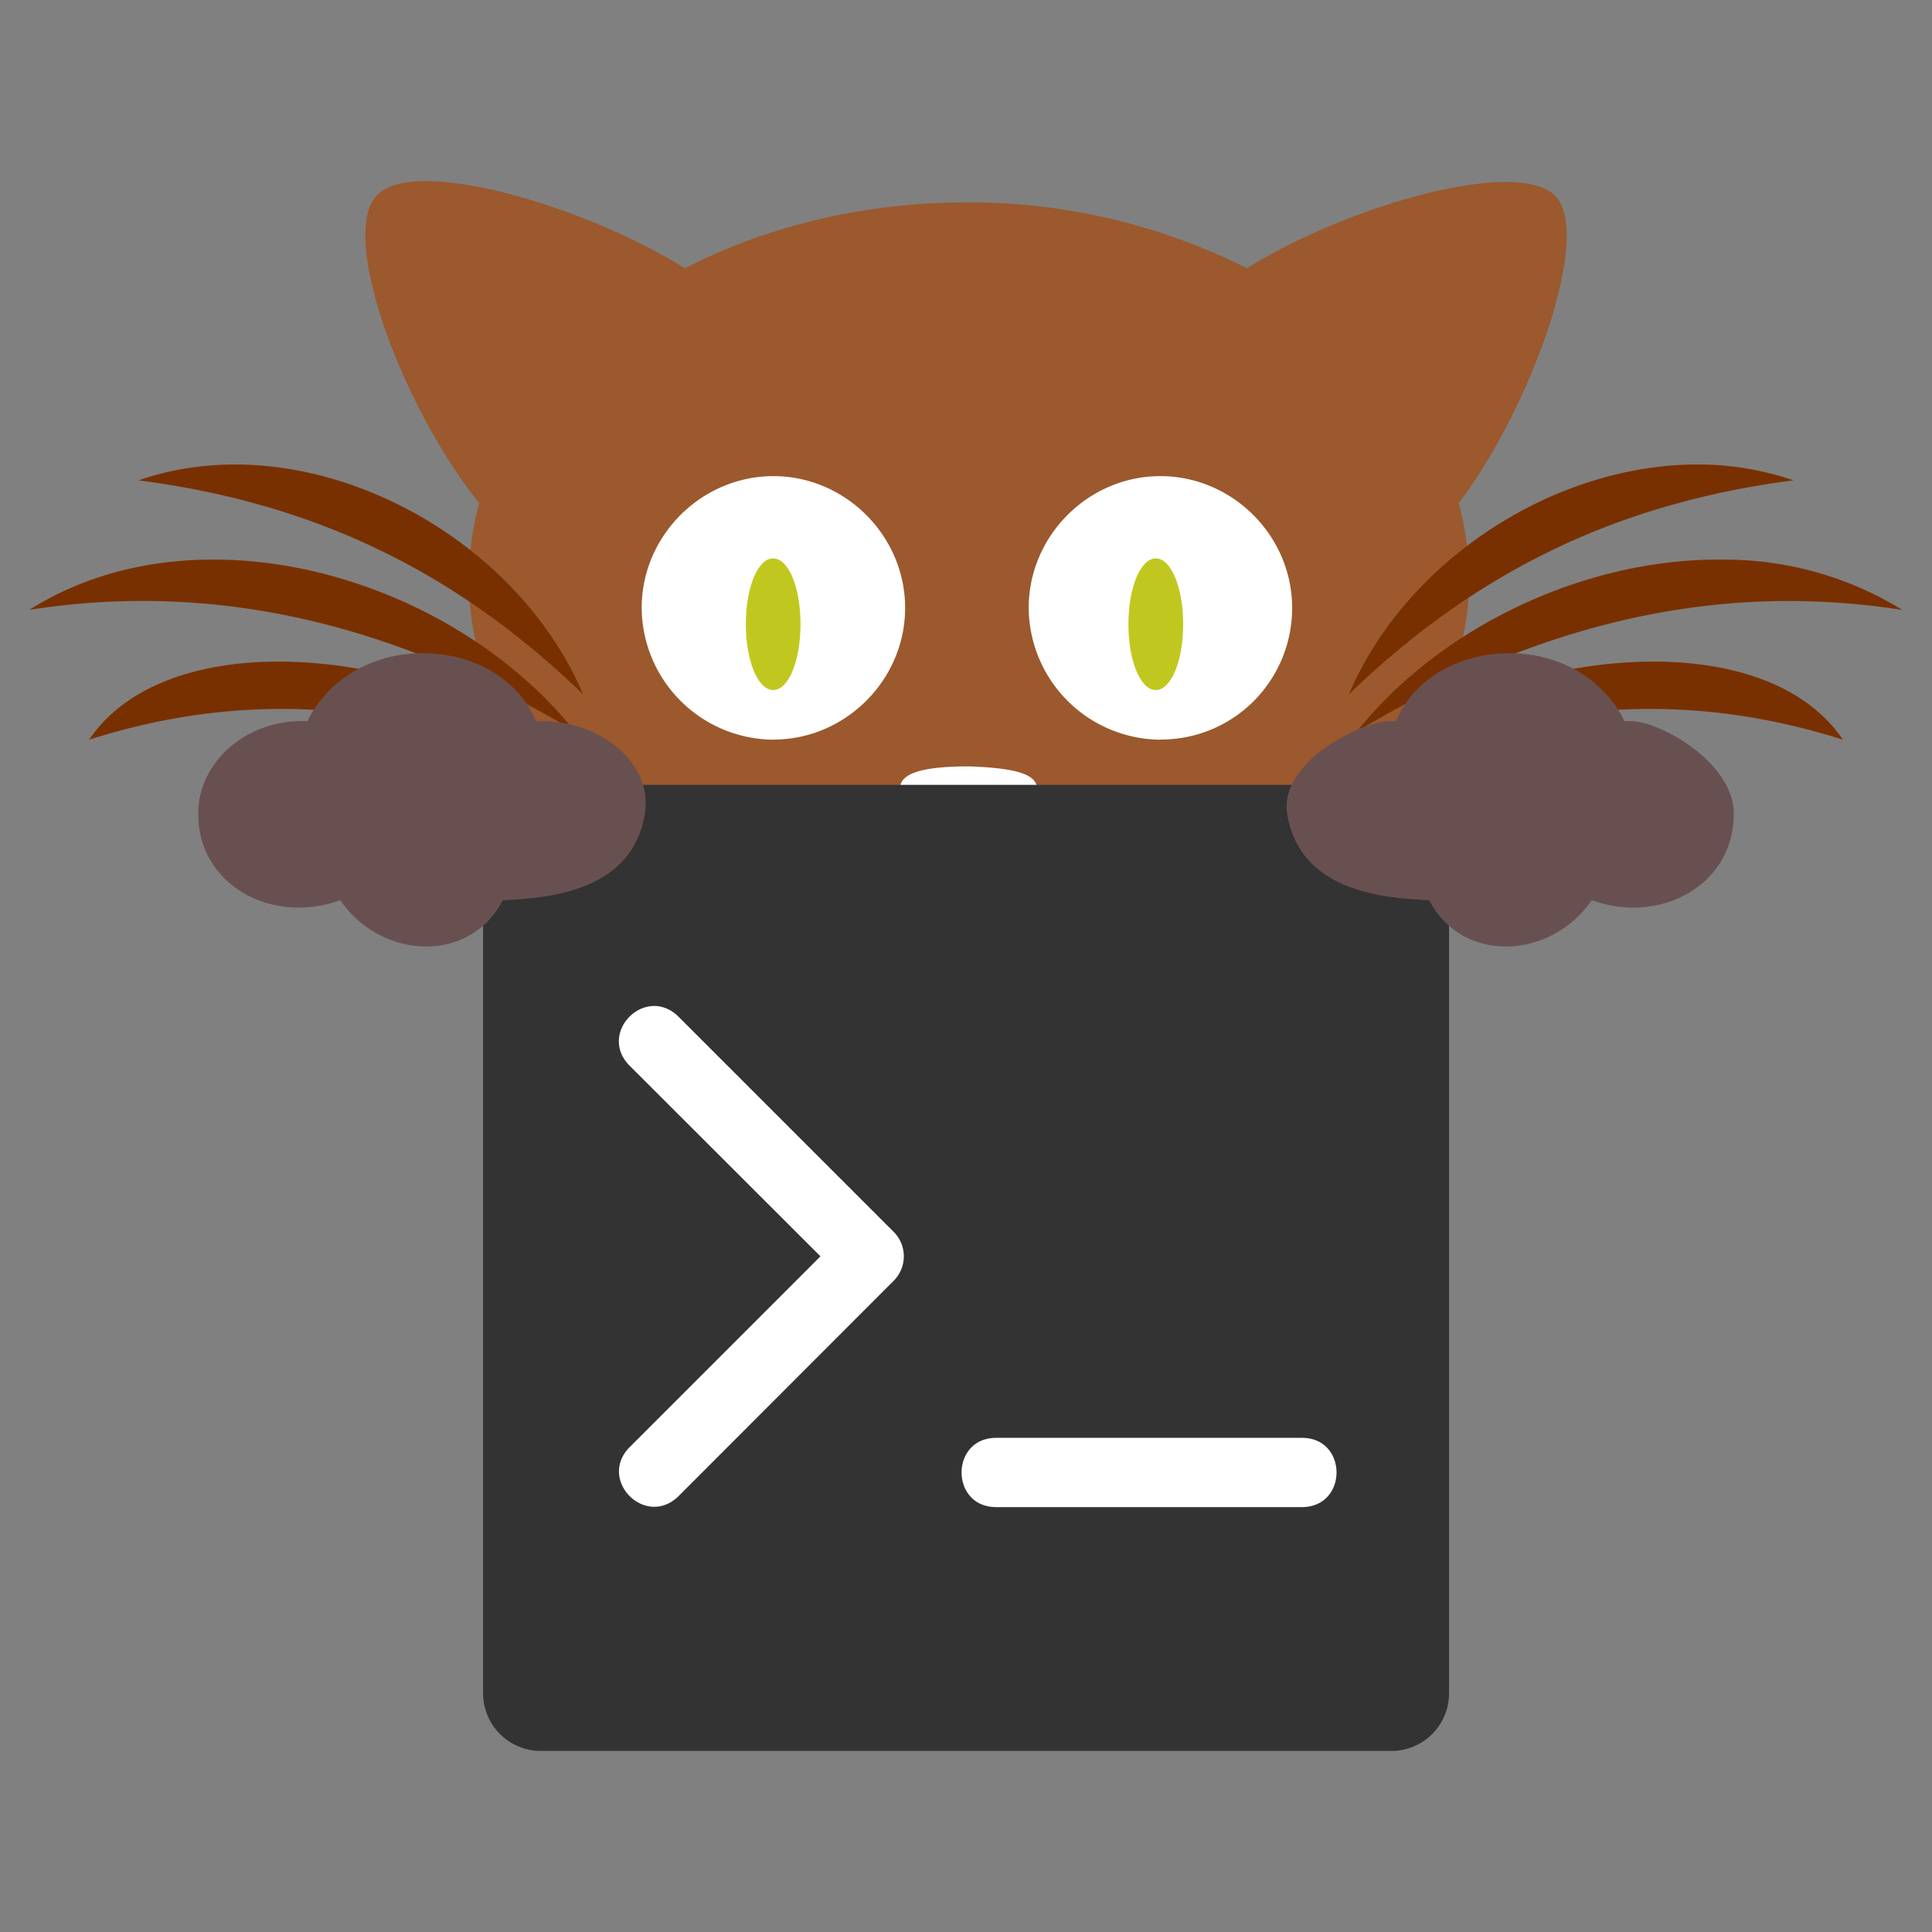 <svg width="64" height="64" viewBox="0 0 16.933 16.933" xmlns="http://www.w3.org/2000/svg"><rect x="0" y="0" width="16.933" height="16.933" fill="#808080" stroke="none"/><g stroke-width="0"><g fill-rule="evenodd" stroke-linecap="round" stroke-linejoin="round"><rect x="5.091" y="2.614" width="7.181" height="5.289" ry="0" fill="#fff"/><path d="M6.777 6.048c.133 0 .239-.252.239-.577s-.106-.577-.24-.577-.239.252-.239.577.107.577.24.577z" clip-rule="evenodd" fill="#c0c81f"/><path d="M13.634 1.72c-.325-.343-1.804.072-2.706.631a5.407 5.407 0 0 0-2.454-.577c-.92 0-1.768.216-2.471.577-.902-.56-2.4-.992-2.706-.631-.325.36.234 1.858.902 2.688-.054.216-.09.433-.09.667 0 .722.306 1.39.83 1.93h2.976c-.09-.18.036-.288.577-.288.542.018.65.108.578.289h2.976c.524-.542.83-1.227.83-1.93 0-.235-.036-.452-.09-.668.631-.83 1.173-2.346.848-2.688zM6.778 6.483a1.163 1.163 0 0 1-1.154-1.155c0-.632.523-1.155 1.155-1.155.63 0 1.154.523 1.154 1.155 0 .631-.523 1.154-1.154 1.154zm3.392 0a1.163 1.163 0 0 1-1.154-1.155c0-.632.523-1.155 1.154-1.155.632 0 1.155.523 1.155 1.155 0 .631-.505 1.154-1.155 1.154z" clip-rule="evenodd" fill="#9b592d"/></g><path d="M4.739 15.346h7.455c.28 0 .506-.226.506-.505V7.385a.505.505 0 0 0-.506-.506H4.74a.505.505 0 0 0-.506.506v7.456c0 .279.227.505.506.505z" fill="#333"/><g clip-rule="evenodd" fill-rule="evenodd"><path d="M2.064 4.071c-.29 0-.576.044-.85.139 1.533.198 2.778.793 3.897 1.876-.499-1.173-1.795-2.012-3.047-2.015zm12.805 0c-1.252.003-2.548.842-3.047 2.015 1.119-1.082 2.363-1.678 3.897-1.876a2.581 2.581 0 0 0-.85-.139zm-13.065.834c-.55.01-1.084.148-1.547.44 1.732-.27 3.302.181 4.781 1.065-.744-.93-2.025-1.528-3.234-1.505zm13.324 0c-1.209-.023-2.49.575-3.235 1.505 1.48-.884 3.05-1.335 4.781-1.064a2.967 2.967 0 0 0-1.546-.441zm-12.625.894c-.73-.012-1.39.194-1.722.684 1.534-.487 2.868-.271 4.348.306-.63-.598-1.686-.974-2.626-.99zm11.927 0c-.94.016-1.997.392-2.626.99 1.48-.577 2.814-.793 4.348-.306-.332-.49-.991-.696-1.722-.684z" fill="#793000"/><path d="M3.704 5.725c-.451 0-.83.234-1.01.595h-.055c-.487 0-.902.361-.902.812 0 .631.65.974 1.245.758.36.523 1.137.559 1.425 0 .433-.018 1.137-.09 1.245-.758.072-.451-.397-.812-.902-.812h-.054c-.144-.36-.541-.595-.992-.595zm9.525 0c.451 0 .83.234 1.01.595h.055c.252 0 .902.361.902.812 0 .631-.65.974-1.245.758-.36.523-1.137.559-1.425 0-.433-.018-1.137-.09-1.245-.758-.072-.451.65-.812.902-.812h.054c.144-.36.541-.595.992-.595z" fill="#695050"/><path d="M10.13 6.048c.133 0 .24-.252.24-.577s-.107-.577-.24-.577-.24.252-.24.577.107.577.24.577z" fill="#c0c81f"/></g></g><path d="M8.732 12.602h2.679c.404 0 .404.606 0 .607H8.73c-.403-.001-.403-.606 0-.607zM5.51 9.332c-.266-.286.143-.695.429-.429l1.894 1.894a.303.303 0 0 1 0 .428L5.94 13.12c-.286.266-.695-.143-.429-.429l1.68-1.68z" fill="#fff"/></svg>